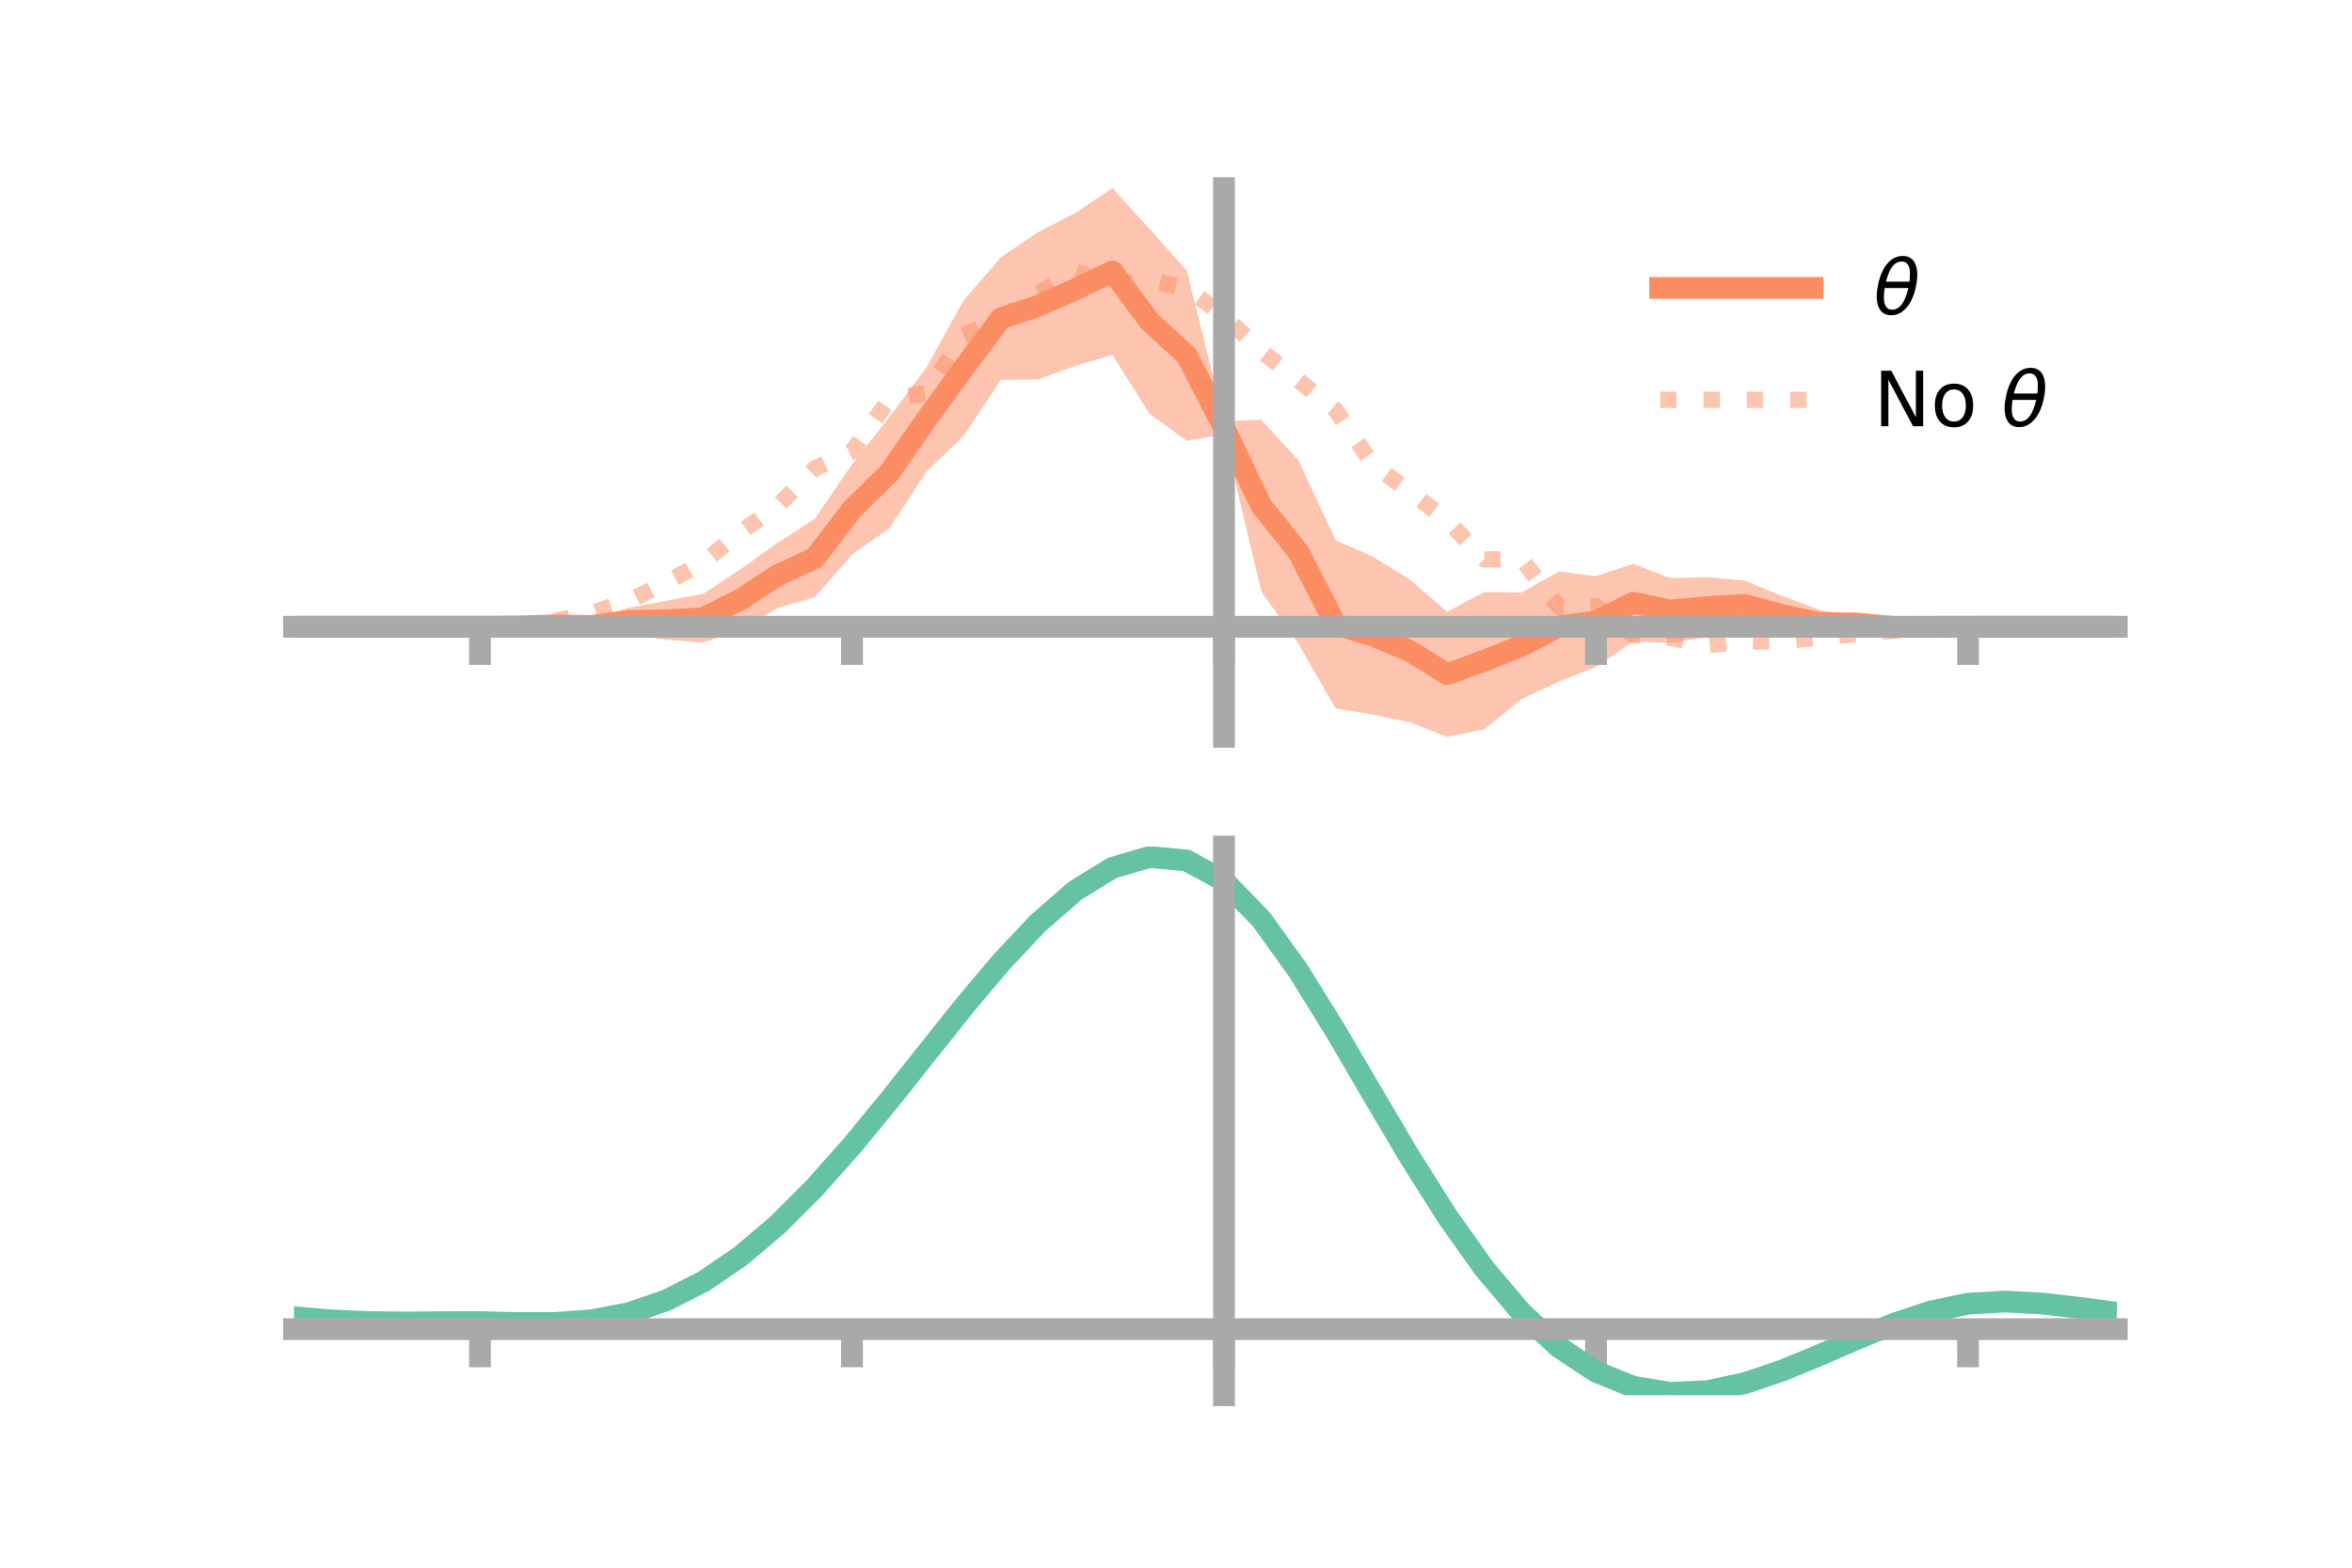 <?xml version="1.0" encoding="utf-8" standalone="no"?>
<!DOCTYPE svg PUBLIC "-//W3C//DTD SVG 1.1//EN"
  "http://www.w3.org/Graphics/SVG/1.1/DTD/svg11.dtd">
<!-- Created with matplotlib (https://matplotlib.org/) -->
<svg height="144pt" version="1.1" viewBox="0 0 216 144" width="216pt" xmlns="http://www.w3.org/2000/svg" xmlns:xlink="http://www.w3.org/1999/xlink">
 <defs>
  <style type="text/css">*{stroke-linecap:butt;stroke-linejoin:round;}</style>
 </defs>
 <g id="figure_1">
  <g id="patch_1">
   <path d="M 0 144 
L 216 144 
L 216 0 
L 0 0 
z
" style="fill:none;"/>
  </g>
  <g id="axes_1">
   <g id="patch_2">
    <path d="M 27 67.68 
L 194.4 67.68 
L 194.4 17.28 
L 27 17.28 
z
" style="fill:none;"/>
   </g>
   <g id="PolyCollection_1">
    <path clip-path="url(#pab1dcbff1e)" d="M 27 57.576 
L 27 57.576 
L 30.416 57.576 
L 33.833 57.576 
L 37.249 57.576 
L 40.665 57.576 
L 44.082 57.561 
L 47.498 57.406 
L 50.914 57.016 
L 54.331 56.89 
L 57.747 55.815 
L 61.163 55.192 
L 64.58 54.544 
L 67.996 52.297 
L 71.412 49.854 
L 74.829 47.659 
L 78.245 42.654 
L 81.661 38.324 
L 85.078 33.752 
L 88.494 27.607 
L 91.91 23.628 
L 95.327 21.33 
L 98.743 19.563 
L 102.159 17.28 
L 105.576 21.038 
L 108.992 24.848 
L 112.408 38.677 
L 115.824 38.554 
L 119.241 42.285 
L 122.657 49.623 
L 126.073 51.123 
L 129.49 53.258 
L 132.906 56.179 
L 136.322 54.377 
L 139.739 54.421 
L 143.155 52.491 
L 146.571 52.927 
L 149.988 51.785 
L 153.404 53.102 
L 156.82 53.008 
L 160.237 53.334 
L 163.653 54.741 
L 167.069 56.003 
L 170.486 56.658 
L 173.902 57.167 
L 177.318 57.435 
L 180.735 57.565 
L 184.151 57.576 
L 187.567 57.576 
L 190.984 57.576 
L 194.4 57.576 
L 194.4 57.576 
L 194.4 57.576 
L 190.984 57.576 
L 187.567 57.576 
L 184.151 57.576 
L 180.735 57.59 
L 177.318 57.734 
L 173.902 58.023 
L 170.486 57.885 
L 167.069 58.468 
L 163.653 58.252 
L 160.237 57.788 
L 156.82 58.532 
L 153.404 59.054 
L 149.988 58.938 
L 146.571 61.252 
L 143.155 62.607 
L 139.739 64.206 
L 136.322 66.995 
L 132.906 67.68 
L 129.49 66.358 
L 126.073 65.64 
L 122.657 65.074 
L 119.241 59.131 
L 115.824 54.316 
L 112.408 39.879 
L 108.992 40.494 
L 105.576 38.015 
L 102.159 32.594 
L 98.743 33.612 
L 95.327 34.862 
L 91.91 34.89 
L 88.494 40.039 
L 85.078 43.34 
L 81.661 48.547 
L 78.245 50.938 
L 74.829 54.863 
L 71.412 55.846 
L 67.996 57.859 
L 64.58 59.032 
L 61.163 58.763 
L 57.747 58.263 
L 54.331 58.116 
L 50.914 57.869 
L 47.498 57.701 
L 44.082 57.587 
L 40.665 57.576 
L 37.249 57.576 
L 33.833 57.576 
L 30.416 57.576 
L 27 57.576 
z
" style="fill:#fc8d62;fill-opacity:0.5;"/>
   </g>
   <g id="matplotlib.axis_1">
    <g id="xtick_1">
     <g id="line2d_1">
      <defs>
       <path d="M 0 0 
L 0 3.5 
" id="m485eea0050" style="stroke:#a9a9a9;stroke-width:2;"/>
      </defs>
      <g>
       <use style="fill:#a9a9a9;stroke:#a9a9a9;stroke-width:2;" x="44.082" xlink:href="#m485eea0050" y="57.576"/>
      </g>
     </g>
    </g>
    <g id="xtick_2">
     <g id="line2d_2">
      <g>
       <use style="fill:#a9a9a9;stroke:#a9a9a9;stroke-width:2;" x="78.245" xlink:href="#m485eea0050" y="57.576"/>
      </g>
     </g>
    </g>
    <g id="xtick_3">
     <g id="line2d_3">
      <g>
       <use style="fill:#a9a9a9;stroke:#a9a9a9;stroke-width:2;" x="112.408" xlink:href="#m485eea0050" y="57.576"/>
      </g>
     </g>
    </g>
    <g id="xtick_4">
     <g id="line2d_4">
      <g>
       <use style="fill:#a9a9a9;stroke:#a9a9a9;stroke-width:2;" x="146.571" xlink:href="#m485eea0050" y="57.576"/>
      </g>
     </g>
    </g>
    <g id="xtick_5">
     <g id="line2d_5">
      <g>
       <use style="fill:#a9a9a9;stroke:#a9a9a9;stroke-width:2;" x="180.735" xlink:href="#m485eea0050" y="57.576"/>
      </g>
     </g>
    </g>
   </g>
   <g id="matplotlib.axis_2"/>
   <g id="line2d_6">
    <path clip-path="url(#pab1dcbff1e)" d="M 27 57.576 
L 30.416 57.576 
L 33.833 57.576 
L 37.249 57.576 
L 40.665 57.576 
L 44.082 57.574 
L 47.498 57.553 
L 50.914 57.443 
L 54.331 57.503 
L 57.747 57.039 
L 61.163 56.978 
L 64.58 56.788 
L 67.996 55.078 
L 71.412 52.85 
L 74.829 51.261 
L 78.245 46.796 
L 81.661 43.436 
L 85.078 38.546 
L 88.494 33.823 
L 91.91 29.259 
L 95.327 28.096 
L 98.743 26.587 
L 102.159 24.937 
L 105.576 29.527 
L 108.992 32.671 
L 112.408 39.278 
L 115.824 46.435 
L 119.241 50.708 
L 122.657 57.348 
L 126.073 58.381 
L 129.49 59.808 
L 132.906 61.93 
L 136.322 60.686 
L 139.739 59.313 
L 143.155 57.549 
L 146.571 57.09 
L 149.988 55.362 
L 153.404 56.078 
L 156.82 55.77 
L 160.237 55.561 
L 163.653 56.497 
L 167.069 57.236 
L 170.486 57.272 
L 173.902 57.595 
L 177.318 57.584 
L 180.735 57.578 
L 184.151 57.576 
L 187.567 57.576 
L 190.984 57.576 
L 194.4 57.576 
" style="fill:none;stroke:#fc8d62;stroke-linecap:square;stroke-width:2;"/>
   </g>
   <g id="line2d_7">
    <path clip-path="url(#pab1dcbff1e)" d="M 27 57.576 
L 30.416 57.576 
L 33.833 57.576 
L 37.249 57.576 
L 40.665 57.576 
L 44.082 57.575 
L 47.498 57.469 
L 50.914 57.042 
L 54.331 56.3 
L 57.747 55.2 
L 61.163 53.513 
L 64.58 51.657 
L 67.996 48.885 
L 71.412 46.48 
L 74.829 43.013 
L 78.245 41.471 
L 81.661 36.689 
L 85.078 36.088 
L 88.494 30.819 
L 91.91 29.273 
L 95.327 26.984 
L 98.743 24.937 
L 102.159 26.141 
L 105.576 25.735 
L 108.992 26.475 
L 112.408 29.019 
L 115.824 32.25 
L 119.241 34.924 
L 122.657 37.658 
L 126.073 42.659 
L 129.49 45.175 
L 132.906 47.784 
L 136.322 51.388 
L 139.739 51.357 
L 143.155 55.759 
L 146.571 55.695 
L 149.988 58.354 
L 153.404 58.6 
L 156.82 59.246 
L 160.237 58.932 
L 163.653 58.915 
L 167.069 58.54 
L 170.486 58.252 
L 173.902 57.93 
L 177.318 57.658 
L 180.735 57.577 
L 184.151 57.576 
L 187.567 57.576 
L 190.984 57.576 
L 194.4 57.576 
" style="fill:none;stroke:#fc8d62;stroke-dasharray:1.5,2.475;stroke-dashoffset:0;stroke-opacity:0.5;stroke-width:1.5;"/>
   </g>
   <g id="patch_3">
    <path d="M 112.408 67.68 
L 112.408 17.28 
" style="fill:none;stroke:#a9a9a9;stroke-linecap:square;stroke-linejoin:miter;stroke-width:2;"/>
   </g>
   <g id="patch_4">
    <path d="M 194.4 67.68 
L 194.4 17.28 
" style="fill:none;"/>
   </g>
   <g id="patch_5">
    <path d="M 27 57.576 
L 194.4 57.576 
" style="fill:none;stroke:#a9a9a9;stroke-linecap:square;stroke-linejoin:miter;stroke-width:2;"/>
   </g>
   <g id="patch_6">
    <path d="M 27 17.28 
L 194.4 17.28 
" style="fill:none;"/>
   </g>
   <g id="legend_1">
    <g id="line2d_8">
     <path d="M 152.47 26.449 
L 166.47 26.449 
" style="fill:none;stroke:#fc8d62;stroke-linecap:square;stroke-width:2;"/>
    </g>
    <g id="line2d_9"/>
    <g id="text_1">
     <!-- $\theta$ -->
     <g transform="translate(172.07 28.899)scale(0.07 -0.07)">
      <defs>
       <path d="M 45.516 34.672 
L 14.453 34.672 
Q 12.359 20.062 14.5 13.875 
Q 17.188 6.25 24.469 6.25 
Q 31.781 6.25 37.359 13.922 
Q 42.234 20.656 45.516 34.672 
z
M 47.016 42.969 
Q 48.344 56.844 46.625 61.719 
Q 43.953 69.438 36.766 69.438 
Q 29.297 69.438 23.828 61.812 
Q 19.531 55.672 16.156 42.969 
z
M 38.188 76.766 
Q 49.906 76.766 54.594 66.406 
Q 59.281 56.109 55.719 37.844 
Q 52.203 19.625 43.453 9.281 
Q 34.766 -1.125 23.047 -1.125 
Q 11.281 -1.125 6.641 9.281 
Q 2 19.625 5.516 37.844 
Q 9.078 56.109 17.719 66.406 
Q 26.422 76.766 38.188 76.766 
z
" id="DejaVuSans-Oblique-952"/>
      </defs>
      <use transform="translate(0 0.234)" xlink:href="#DejaVuSans-Oblique-952"/>
     </g>
    </g>
    <g id="line2d_10">
     <path d="M 152.47 36.724 
L 166.47 36.724 
" style="fill:none;stroke:#fc8d62;stroke-dasharray:1.5,2.475;stroke-dashoffset:0;stroke-opacity:0.5;stroke-width:1.5;"/>
    </g>
    <g id="line2d_11"/>
    <g id="text_2">
     <!-- No $\theta$ -->
     <g transform="translate(172.07 39.174)scale(0.07 -0.07)">
      <defs>
       <path d="M 9.812 72.906 
L 23.094 72.906 
L 55.422 11.922 
L 55.422 72.906 
L 64.984 72.906 
L 64.984 0 
L 51.703 0 
L 19.391 60.984 
L 19.391 0 
L 9.812 0 
z
" id="DejaVuSans-78"/>
       <path d="M 30.609 48.391 
Q 23.391 48.391 19.188 42.75 
Q 14.984 37.109 14.984 27.297 
Q 14.984 17.484 19.156 11.844 
Q 23.344 6.203 30.609 6.203 
Q 37.797 6.203 41.984 11.859 
Q 46.188 17.531 46.188 27.297 
Q 46.188 37.016 41.984 42.703 
Q 37.797 48.391 30.609 48.391 
z
M 30.609 56 
Q 42.328 56 49.016 48.375 
Q 55.719 40.766 55.719 27.297 
Q 55.719 13.875 49.016 6.219 
Q 42.328 -1.422 30.609 -1.422 
Q 18.844 -1.422 12.172 6.219 
Q 5.516 13.875 5.516 27.297 
Q 5.516 40.766 12.172 48.375 
Q 18.844 56 30.609 56 
z
" id="DejaVuSans-111"/>
       <path id="DejaVuSans-32"/>
      </defs>
      <use transform="translate(0 0.234)" xlink:href="#DejaVuSans-78"/>
      <use transform="translate(74.805 0.234)" xlink:href="#DejaVuSans-111"/>
      <use transform="translate(135.986 0.234)" xlink:href="#DejaVuSans-32"/>
      <use transform="translate(167.773 0.234)" xlink:href="#DejaVuSans-Oblique-952"/>
     </g>
    </g>
   </g>
  </g>
  <g id="axes_2">
   <g id="patch_7">
    <path d="M 27 128.16 
L 194.4 128.16 
L 194.4 77.76 
L 27 77.76 
z
" style="fill:none;"/>
   </g>
   <g id="PolyCollection_2">
    <path clip-path="url(#p6580588e15)" d="M 27 121.037 
L 27 120.958 
L 30.416 121.26 
L 33.833 121.418 
L 37.249 121.449 
L 40.665 121.416 
L 44.082 121.409 
L 47.498 121.487 
L 50.914 121.489 
L 54.331 121.234 
L 57.747 120.574 
L 61.163 119.396 
L 64.58 117.629 
L 67.996 115.25 
L 71.412 112.279 
L 74.829 108.777 
L 78.245 104.836 
L 81.661 100.585 
L 85.078 96.179 
L 88.494 91.801 
L 91.91 87.651 
L 95.327 83.946 
L 98.743 80.909 
L 102.159 78.771 
L 105.576 77.76 
L 108.992 78.1 
L 112.408 79.997 
L 115.824 83.568 
L 119.241 88.389 
L 122.657 93.983 
L 126.073 99.907 
L 129.49 105.778 
L 132.906 111.279 
L 136.322 116.166 
L 139.739 120.267 
L 143.155 123.479 
L 146.571 125.766 
L 149.988 127.153 
L 153.404 127.716 
L 156.82 127.568 
L 160.237 126.85 
L 163.653 125.718 
L 167.069 124.337 
L 170.486 122.877 
L 173.902 121.503 
L 177.318 120.378 
L 180.735 119.665 
L 184.151 119.47 
L 187.567 119.664 
L 190.984 120.069 
L 194.4 120.537 
L 194.4 120.644 
L 194.4 120.644 
L 190.984 120.202 
L 187.567 119.818 
L 184.151 119.637 
L 180.735 119.836 
L 177.318 120.558 
L 173.902 121.712 
L 170.486 123.133 
L 167.069 124.648 
L 163.653 126.08 
L 160.237 127.253 
L 156.82 127.998 
L 153.404 128.16 
L 149.988 127.609 
L 146.571 126.246 
L 143.155 124.011 
L 139.739 120.889 
L 136.322 116.914 
L 132.906 112.183 
L 129.49 106.856 
L 126.073 101.166 
L 122.657 95.418 
L 119.241 89.986 
L 115.824 85.301 
L 112.408 81.832 
L 108.992 79.995 
L 105.576 79.671 
L 102.159 80.654 
L 98.743 82.72 
L 95.327 85.645 
L 91.91 89.206 
L 88.494 93.185 
L 85.078 97.374 
L 81.661 101.581 
L 78.245 105.634 
L 74.829 109.387 
L 71.412 112.72 
L 67.996 115.548 
L 64.58 117.818 
L 61.163 119.516 
L 57.747 120.664 
L 54.331 121.317 
L 50.914 121.569 
L 47.498 121.564 
L 44.082 121.485 
L 40.665 121.486 
L 37.249 121.51 
L 33.833 121.471 
L 30.416 121.319 
L 27 121.037 
z
" style="fill:#66c2a5;fill-opacity:0.5;"/>
   </g>
   <g id="matplotlib.axis_3">
    <g id="xtick_6">
     <g id="line2d_12">
      <g>
       <use style="fill:#a9a9a9;stroke:#a9a9a9;stroke-width:2;" x="44.082" xlink:href="#m485eea0050" y="122.085"/>
      </g>
     </g>
    </g>
    <g id="xtick_7">
     <g id="line2d_13">
      <g>
       <use style="fill:#a9a9a9;stroke:#a9a9a9;stroke-width:2;" x="78.245" xlink:href="#m485eea0050" y="122.085"/>
      </g>
     </g>
    </g>
    <g id="xtick_8">
     <g id="line2d_14">
      <g>
       <use style="fill:#a9a9a9;stroke:#a9a9a9;stroke-width:2;" x="112.408" xlink:href="#m485eea0050" y="122.085"/>
      </g>
     </g>
    </g>
    <g id="xtick_9">
     <g id="line2d_15">
      <g>
       <use style="fill:#a9a9a9;stroke:#a9a9a9;stroke-width:2;" x="146.571" xlink:href="#m485eea0050" y="122.085"/>
      </g>
     </g>
    </g>
    <g id="xtick_10">
     <g id="line2d_16">
      <g>
       <use style="fill:#a9a9a9;stroke:#a9a9a9;stroke-width:2;" x="180.735" xlink:href="#m485eea0050" y="122.085"/>
      </g>
     </g>
    </g>
   </g>
   <g id="matplotlib.axis_4"/>
   <g id="line2d_17">
    <path clip-path="url(#p6580588e15)" d="M 27 120.997 
L 30.416 121.29 
L 33.833 121.444 
L 37.249 121.479 
L 40.665 121.451 
L 44.082 121.447 
L 47.498 121.526 
L 50.914 121.529 
L 54.331 121.275 
L 57.747 120.619 
L 61.163 119.456 
L 64.58 117.724 
L 67.996 115.399 
L 71.412 112.5 
L 74.829 109.082 
L 78.245 105.235 
L 81.661 101.083 
L 85.078 96.777 
L 88.494 92.493 
L 91.91 88.429 
L 95.327 84.796 
L 98.743 81.815 
L 102.159 79.713 
L 105.576 78.716 
L 108.992 79.048 
L 112.408 80.915 
L 115.824 84.434 
L 119.241 89.188 
L 122.657 94.701 
L 126.073 100.537 
L 129.49 106.317 
L 132.906 111.731 
L 136.322 116.54 
L 139.739 120.578 
L 143.155 123.745 
L 146.571 126.006 
L 149.988 127.381 
L 153.404 127.938 
L 156.82 127.783 
L 160.237 127.051 
L 163.653 125.899 
L 167.069 124.493 
L 170.486 123.005 
L 173.902 121.607 
L 177.318 120.468 
L 180.735 119.75 
L 184.151 119.553 
L 187.567 119.741 
L 190.984 120.135 
L 194.4 120.59 
" style="fill:none;stroke:#66c2a5;stroke-linecap:square;stroke-width:2;"/>
   </g>
   <g id="patch_8">
    <path d="M 112.408 128.16 
L 112.408 77.76 
" style="fill:none;stroke:#a9a9a9;stroke-linecap:square;stroke-linejoin:miter;stroke-width:2;"/>
   </g>
   <g id="patch_9">
    <path d="M 194.4 128.16 
L 194.4 77.76 
" style="fill:none;"/>
   </g>
   <g id="patch_10">
    <path d="M 27 122.085 
L 194.4 122.085 
" style="fill:none;stroke:#a9a9a9;stroke-linecap:square;stroke-linejoin:miter;stroke-width:2;"/>
   </g>
   <g id="patch_11">
    <path d="M 27 77.76 
L 194.4 77.76 
" style="fill:none;"/>
   </g>
  </g>
 </g>
 <defs>
  <clipPath id="pab1dcbff1e">
   <rect height="50.4" width="167.4" x="27" y="17.28"/>
  </clipPath>
  <clipPath id="p6580588e15">
   <rect height="50.4" width="167.4" x="27" y="77.76"/>
  </clipPath>
 </defs>
</svg>
